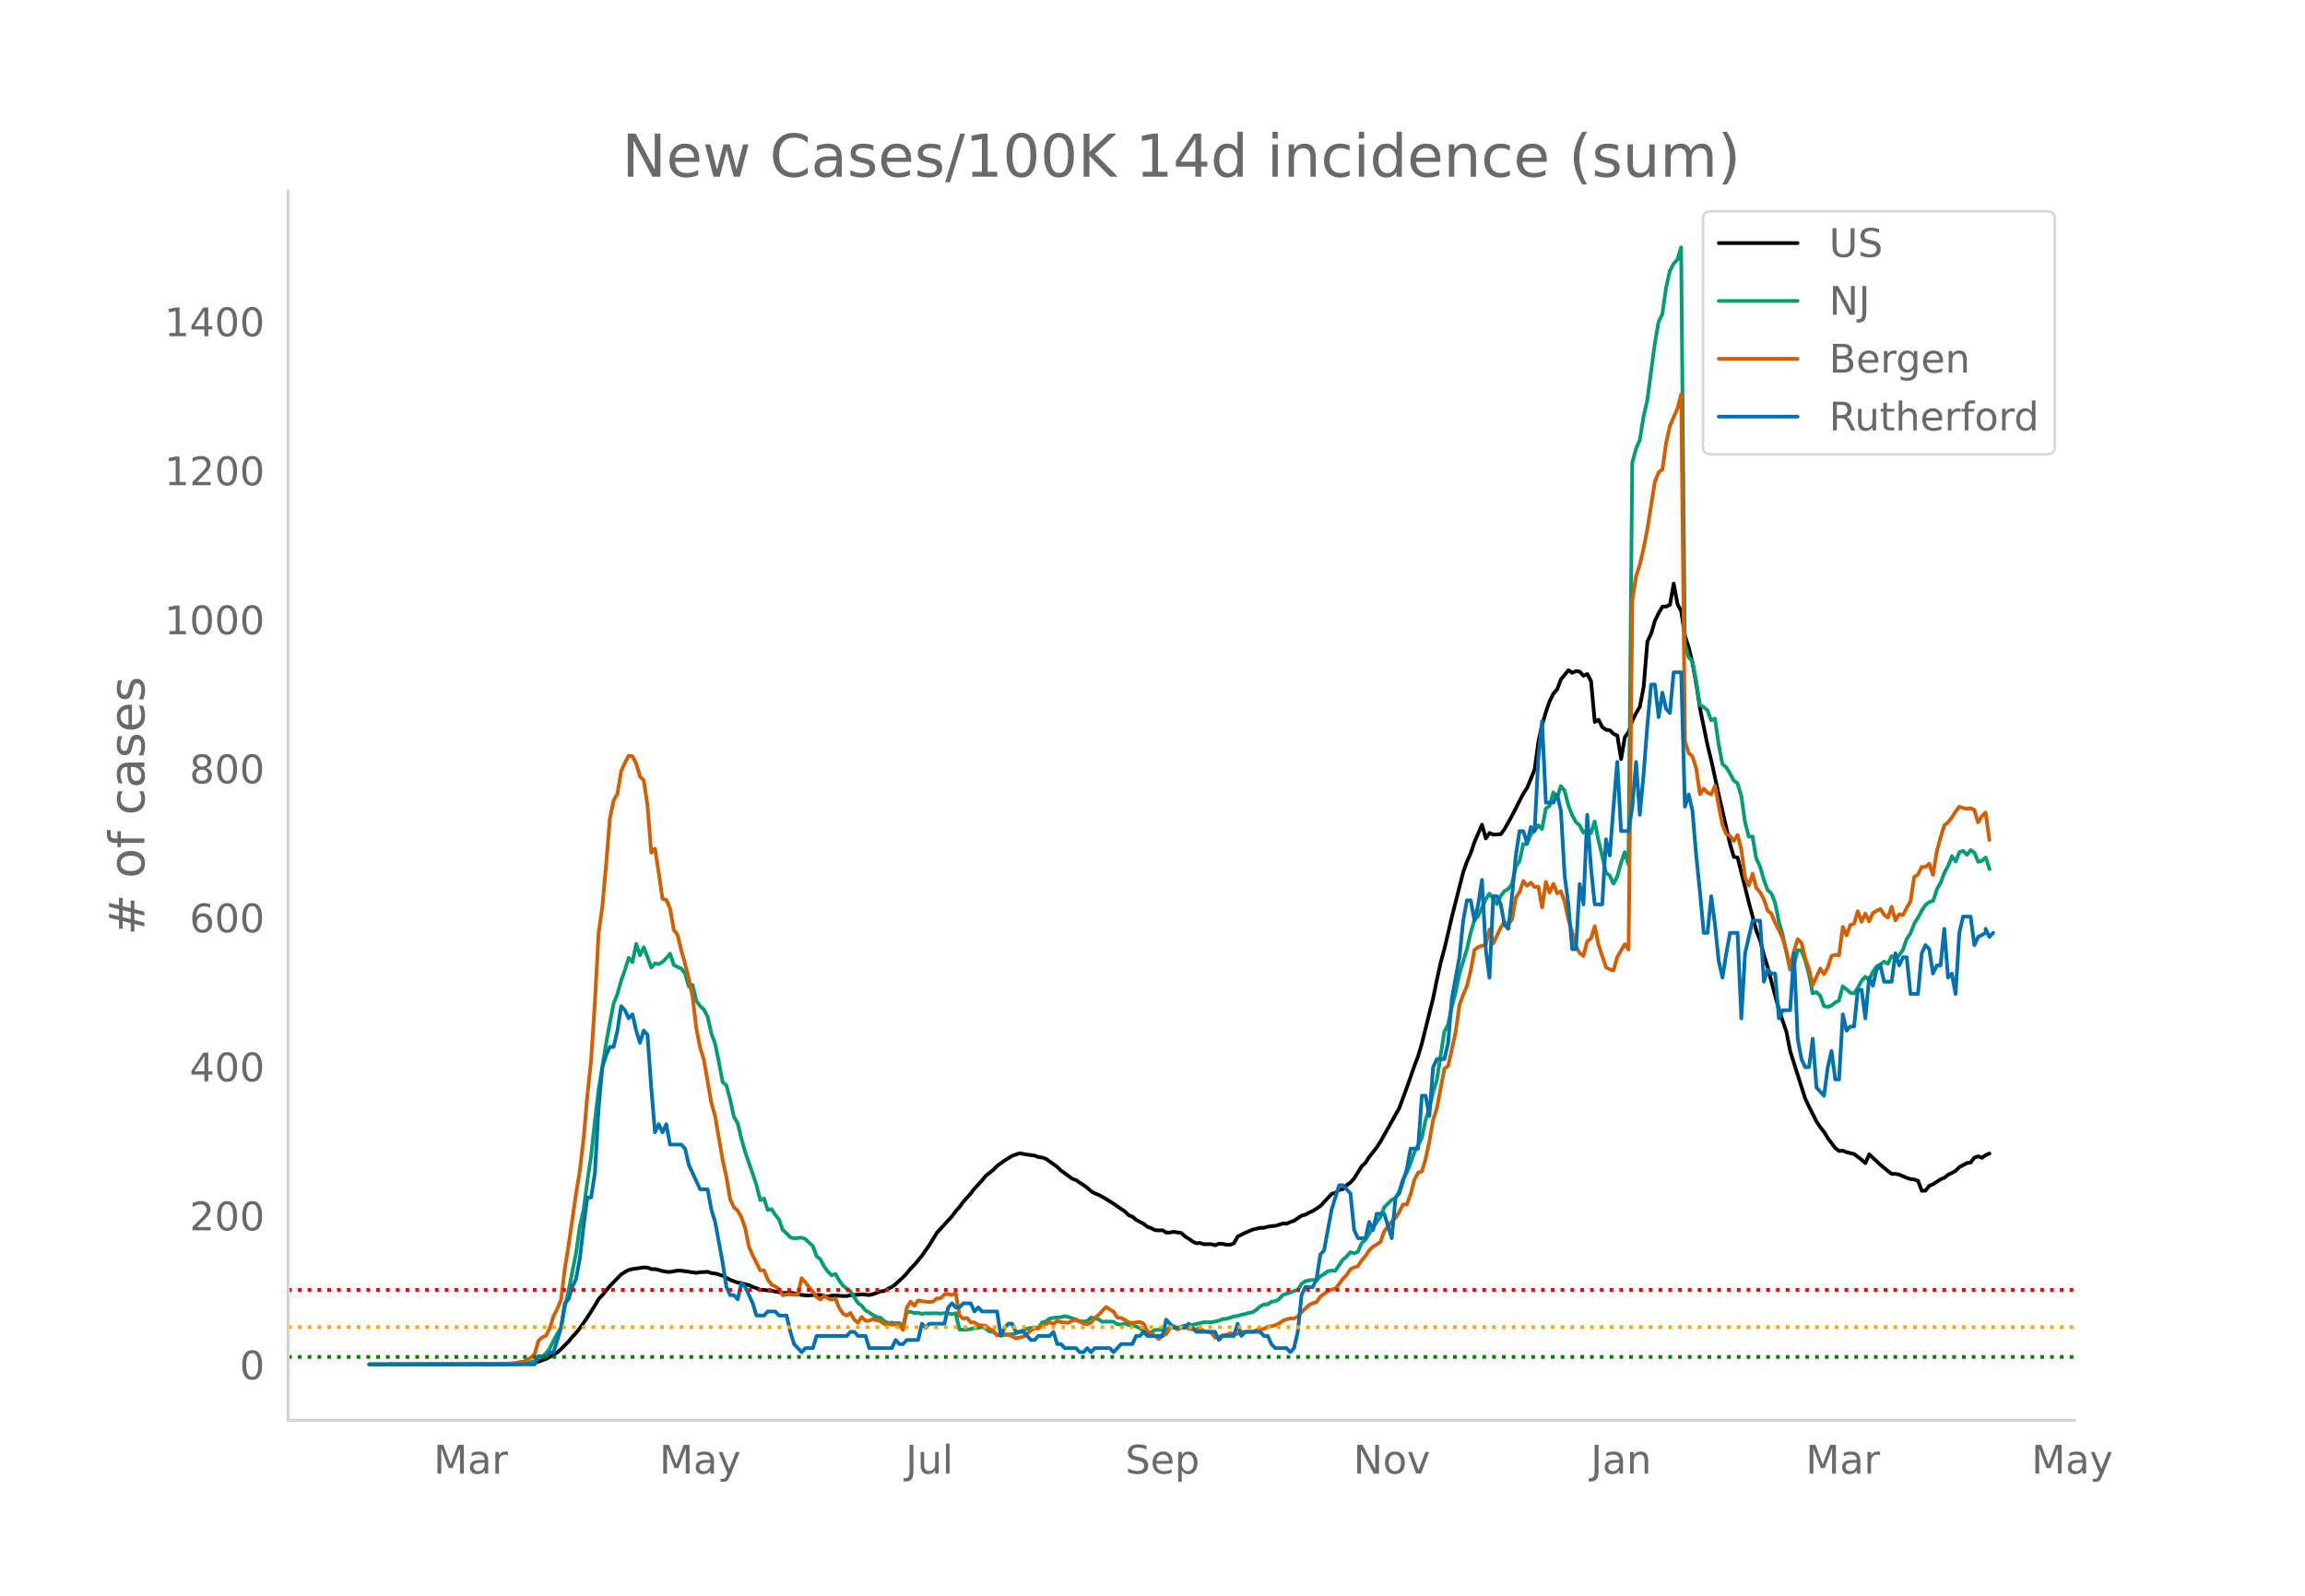 <svg height="864" viewBox="0 0 936 648" width="1248" xmlns="http://www.w3.org/2000/svg" xmlns:xlink="http://www.w3.org/1999/xlink"><defs><style>*{stroke-linecap:butt;stroke-linejoin:round}</style></defs><g id="figure_1"><path d="M0 648h936V0H0z" style="fill:#fff" id="patch_1"/><g id="axes_1"><path d="M117 576.72h725.4V77.76H117z" style="fill:none" id="patch_2"/><path clip-path="url(#p3ec1035cde)" d="m149.973 554.039 54.954-.089 6.106-.17 4.58-.273 1.526-.222 1.527-.366 3.053-1.1 1.526-.778 3.053-1.88 1.527-1.326 3.053-3.076 1.527-1.88 1.526-1.643 1.527-1.895 3.053-4.388 3.053-4.828 1.526-2.635 1.527-1.574 3.053-3.723 4.58-4.705 1.526-.982 1.526-.795 1.527-.396 4.58-.662 1.526.074 1.526.618 1.527.026 1.526.325 1.527.444 1.526.276 1.527.085 3.053-.55 1.526.038 6.107.862 1.526-.227 3.053-.173 1.527.5 1.526.167 3.053.887 3.053 1.718 3.053 1.105 1.527.217 1.526.499 1.527.313 1.526.713 1.527.536 1.526.657 1.527.012 1.526.252 1.527.133 4.58.847 1.526.026 1.526-.136 4.58.945 1.526.156 1.527.024 1.527-.149 3.053.01 3.053.664 1.526-.452 1.527-.023 3.053.213 1.526.008 1.527-.379 3.053-.15 1.526-.179 3.053.303 1.527-.378 3.053-1.116 1.526-.196 1.527-.877 1.526-.715 1.527-1.13 1.526-1.5 1.527-1.302 1.526-1.657 1.527-1.847 1.526-1.564 3.053-3.665 3.053-4.41 3.054-4.96 6.106-6.66 1.526-2.072 1.527-1.725 1.526-2.093 3.053-3.385 1.527-2.034 3.053-3.28 1.526-1.856 3.053-2.417 1.527-1.614 3.053-2.19 3.053-1.881 3.053-1.047 3.053.55 3.053.374 1.526.621 1.527.17 1.526.518 4.58 3.283 1.527 1.476 4.58 3.356 1.526.528 1.526 1.107 1.527.9 1.526 1.153 1.527 1.372 1.526.886 1.527.561 3.053 1.717 3.053 1.938 4.58 3.118 1.526 1.489 1.526.624 1.527 1.307 3.053 1.605 1.526 1.19 1.527.566 1.526.802 1.527.096 1.526-.075 1.527.974 1.526-.034 1.527-.283 3.053.47 1.527 1.405 1.526.945 1.527 1.105 1.526.696 1.527-.093 1.526.508 3.053-.03 1.527.446 1.526-.629 1.527.1 1.526.297 1.527.04 1.526-.586 1.527-2.745 3.053-1.537 3.053-1.305 3.053-.696 1.526-.043 1.527-.413 1.526-.258 1.527-.102 1.526-.432 1.527-.55 1.526.119 1.527-.688 1.526-.505 3.053-2.088 1.527-.403 1.527-.826 1.526-.69 3.053-1.968 4.58-4.943 1.526-.459 1.527-1.182 1.526-.279 1.527-1.635 1.526-1.034 1.527-1.728 3.053-4.91 1.526-1.377 1.527-2.454 1.526-1.843 1.527-2.031 1.526-2.333 7.633-13.603 3.053-8.302 3.053-8.746 1.526-4.03 1.527-5.144 4.58-18.378 1.526-7.525 1.527-6.898 1.526-5.623 3.053-13.07 4.58-18.109 1.526-4.242 1.527-3.45 1.526-4.544 3.053-7 1.527 5.6 1.526-2.249 1.527.727 3.053-.227 1.526-2.085 3.053-5.456 4.58-8.989 1.526-2.264 3.053-7.47 1.527-11.278 1.526-6.885 1.527-5.188 1.526-4.412 1.527-3.068 1.527-1.725 1.526-4.041 3.053-3.734 1.527 1.084 1.526-.723 1.527.247 1.526 1.68 1.527-.742 1.526 2.92 1.527 16.556 1.526-.869 1.527 2.962 1.526 1.112 1.527.173 1.526 1.477 1.527.681 1.526 9.585 1.527-8.985 1.526-2.03 1.527-4.642 1.526-3.076 1.527-2.6 1.526-7.999 1.527-18.41 1.526-3.248 1.527-5.182 1.526-3.131 1.527-2.638 1.526-.03 1.527-.698 1.526-8.636 1.527 8.274 1.527 2.989 1.526 10.08 1.527 4.606 1.526 6.36 1.527 8.311 1.526 10.04 3.053 15.026 1.527 6.204 3.053 13.99 4.58 19.948 1.526 5.167 1.526.254 4.58 18.292 3.053 11.534 1.526 3.888 1.527 5.8 1.526 5.084 4.58 17.188 3.053 9.105 1.526 7.789 4.58 14.506 1.527 4.752 1.526 3.251 3.053 6.036 1.527 2.276 1.526 1.916 1.527 2.568 3.053 3.998 1.526 1.191 1.527-.12 1.526.61 3.053.734 3.053 2.344 1.527 1.37 1.526-3.6 4.58 4.303 3.053 2.494 1.526 1.189 1.527-.043 1.526.309 3.053 1.316 1.527.474 1.526.181 1.527.562 1.526 4.044 1.527-.086 1.527-1.967 1.526-.627 3.053-1.98 1.527-.633 1.526-1.259 1.527-.702 1.526-.86 1.527-1.522 3.053-1.636 1.526-.226 1.527-2.025 1.526-.482 1.527.611 1.526-1.09 1.527-.646h0" style="fill:none;stroke:#000;stroke-linecap:round;stroke-width:1.5" id="line2d_1"/><path clip-path="url(#p3ec1035cde)" d="m149.973 554.04 58.007-.099 4.58-.235 3.053-.579 1.526-.538 1.527-1.046 1.526-.542 1.527-1.498 1.526-1.963 1.527-3.15 1.526-2.818 1.527-2.449 1.527-8.407 1.526-6.568 3.053-15.373 1.527-10.806 1.526-6.704 1.527-11.582 1.526-10.311 1.527-14.117 1.526-12.907 3.053-18.592 1.527-8.5 1.526-7.814 1.527-3.801 1.526-5.492 1.527-4.306 1.526-4.895 1.527 1.758 1.526-7.426 1.527 4.609 1.526-3.243 1.527 3.934 1.526 4.347 1.527-1.703 1.526.272 1.527-.868 1.526-1.557 1.527-1.82 1.526 4.613 1.527.804 1.526.627 1.527 1.99 1.527 5.354 1.526-.688 1.527 6.47 1.526 2.084 1.527 1.451 1.526 2.91 1.527 6.744 1.526 4.282 1.527 7.43 1.526 8.104 1.527 1.321 1.526 5.778 1.527 7.044 1.526 2.51 1.527 6.371 1.526 5.42 3.053 8.792 1.527 4.575 1.526 6.07 1.527-.613 1.526 4.599 1.527-.304 1.526 2.29 1.527 1.948 1.526 4.245 1.527 1.352 1.526 1.618 1.527.43 3.053-.307 1.526.586 3.054 2.82 1.526 4.197 1.527 1.182 1.526 2.94 1.527 2.081 1.526 1.502 1.527-.586 1.526 2.654 1.527 2.061 1.526 1.27 1.527 1.07 3.053 4.763 1.526 1.1 1.527 1.91 1.526.856 1.527 1.035 1.526.838 1.527.198 1.526 1.42 1.527.747 1.526-.126 1.527.204 1.526-.068 1.527 1.335 1.526-5.75 1.527-.136 1.526.518 1.527-.113 1.526.45 1.527-.245 1.526.054 3.054-.078 1.526.16 1.527-.208 3.053.395 1.526-.32 1.527 6.564 1.526.102 3.053-.245 1.527-.456 1.526.006 1.527-.439 1.526.705 1.527 1.145 1.526.095 1.527 1.363 1.526.099 1.527-.09 1.526-.282 1.527-.037 1.526-.34 4.58-1.953 1.526-.306 1.527-.123 1.526.065 1.527-2.18 1.526-.362 1.527-1.199 3.053-.5h1.527l1.526-.45 1.527.334 3.053 1.042 1.526.65 1.527.134 1.526-.079 1.527-1.54 3.053.72 1.526 1.049 1.527-.164 3.053.14 1.526.933 1.527.239 1.526-.549 1.527.668 1.526.112 1.527.484 1.526.725 1.527 1.19 1.526.722 1.527-.242 1.526-.947 1.527-.126 3.053.04 1.526-.947 1.527-.541 1.526.695 1.527-.555 1.527-.365 1.526.085 3.053-.715 3.053-.736 3.053.03 3.053-.64 1.527-.65 1.526-.13 3.053-.947 1.527-.204 1.526-.508 1.527-.269 1.526-.477 1.527-.252 1.526-1.025 1.527-1.366 1.526-.767 1.527-.068 1.526-1.083 1.527-.153 1.526-.862 1.527-1.656 1.526-.59 1.527-.404 1.526-.692 1.527-.344 1.526-2.5 1.527-1.08 1.527-.389 1.526-.18 1.527.306 1.526-1.812 1.527-.787 1.526-1.216 1.527-.238 1.526.044 3.053-4.53 1.527-1.223 1.526-1.775 1.527.463 1.526-.613 1.527-3.56 1.526-1.288 1.527-2.544 1.526-2.245 1.527-2.49 1.526-1.973 1.527-3.972 3.053-3.055 1.526-.6 1.527-2.847 1.526-4.814 1.527-2.725 1.526-3.802 1.527-4.404 3.053-5.88 1.526-7.256 1.527-4.752 1.527-6.615 1.526-4.84 3.053-19.707 1.527-2.899 1.526-7.501 1.527-5.488 1.526-7.562 3.053-9.988 1.527-6.66 1.526-5.188 1.527-1.696 3.053-6.728 1.526-2.378 1.527 1.877 1.526 2.381 1.527-3.307 1.526-1.976 1.527-.848 1.526-2.082 1.527-6.939 1.526-2.231 1.527-7.024 1.526.061 1.527-4.091 1.526-1.376 1.527-2.204 1.526 1.516 1.527-8.305 1.526-1.073 1.527-5.478 1.527 2.18 1.526-4.762 1.527 1.833 1.526 6.019 1.527 3.86 1.526 2.912 1.527 1.335 1.526 2.974 1.527-1.179 1.526 1.418 1.527-4.804 1.526 7.634 1.527 6.248 1.526 6.997 1.527 1.052 1.526 3.349 1.527-2.865 1.526-5.467 1.527-4.497 1.526 5.127 1.527-163.242 1.526-5.658 1.527-3.553 1.526-9.453 1.527-6.68 3.053-22.953 1.526-8.833 1.527-3.165 1.526-10.764 1.527-6.8 1.526-2.943 1.527-1.662 1.527-4.994 1.526 160.919 1.527 5.576 1.526 1.407 1.527 8.281 1.526 9.61 1.527.896 1.526 1.274 1.527 4.067 1.526-.647 1.527 10.45 1.526 7.993 1.527 1.29 1.526 2.47 1.527 2.889 1.526 1.151 1.527 5.032 1.526 10.655 1.527 5.992 1.526-.095 1.527 8.986 1.526 3.202 1.527 5.39 1.526 4.084 1.527 1.498 1.526 3.714 1.527 7.678 1.526 5.167 3.053 14.274 1.527-1.646 1.526-6.125 1.527.045 1.527 4.026 1.526 5.56 1.527 7.838 1.526-.487 1.527 1.427 1.526 4.265 1.527.276 1.526-.467 1.527-1.288 1.526-.756 1.527-5.78 1.526 1.171 1.527 1.424 1.526.283 1.527-2.221 1.526-2.875 1.527-1.666 1.526 1.352 1.527-3.297 1.526-2.238 1.527-.814 1.526-1.182 1.527.913 1.526-3.134 1.527 1.09 1.526-1.458 1.527-2.116 1.526-4.357 1.527-2.364L777.37 375l1.527-2.446 1.526-2.875 1.527-2.306 1.527-1.094 1.526-.443 1.527-4.71 1.526-2.723 1.527-4.07 1.526-2.722 1.527-3.938 1.526 2.194 1.527-3.87 1.526-.467 1.527 1.581 1.526-1.918 1.527 1.09L803.32 350l1.527-.494 1.526-1.322 1.527 4.79h0" style="fill:none;stroke:#009e73;stroke-linecap:round;stroke-width:1.5" id="line2d_2"/><path clip-path="url(#p3ec1035cde)" d="m149.973 554.04 50.375-.097 4.58-.13 4.579-.325 1.526-.454 1.527-.033 1.526-.94 1.527-.747 1.526-1.558 1.527-5.29 1.526-1.429 1.527-.649 1.526-3.051 1.527-4.9 1.526-2.922 1.527-3.7 1.527-12.496 1.526-9.575 3.053-21.064 1.527-9.218 1.526-13.113 1.527-17.397 1.526-14.313 1.527-23.434 1.526-28.367 1.527-10.776 1.526-16.975 1.527-18.792 1.526-7.238 1.527-2.662 1.526-9.282 1.527-3.278 1.526-2.954 1.527.162 1.526 3.019 1.527 5.29 1.526 1.428 1.527 10.16 1.526 19.279 1.527-1.59 1.526 9.834 1.527 10.58 1.526.358 1.527 3.44 1.526 8.796 1.527 1.915 1.526 6.329 1.527 5.485 1.527 6.07 1.526 7.367 1.527 12.886 1.526 7.595 1.527 5.063 3.053 17.527 1.526 5.42 3.053 17.656 1.527 6.946 1.526 9.088 1.527 3.31 1.526 1.299 1.527 2.726 1.526 4.415 1.527 7.594 1.526 3.408 3.053 6.135 1.527-.033 1.526 3.733 1.527 2.077 1.526.779 1.527.974 1.526 2.596 1.527-.357 3.053.098 1.526-.033 1.527-6.653 1.526 1.622 1.527 2.045 1.527 1.753 1.526 2.207 1.527 1.038 1.526-1.525 1.527 1.071 1.526.487 1.527-.454 1.526 3.765 1.527 2.304 1.526.876 1.527-1.103 1.526 2.694 1.527 1.33 1.526-2.401 1.527 1.558h1.526l1.527-.714 1.526.519 1.527.357 1.526 1.2h1.527l1.526.195 1.527-.032 1.526.097 1.527 2.143 1.526-9.12 1.527-2.37 1.526 1.655 1.527-2.142 1.526.292 3.053.325 1.527-.195 1.527-1.298 1.526-.033 1.527-1.59 1.526-.098 1.527.357 1.526-.908 1.527 9.185 1.526 1.33 1.527-.291 1.526 1.785 1.527.032 1.526 1.039 3.053.324 1.527 1.364 1.526.551 1.527 2.013 1.526-.78 1.527.098 3.053.974 1.526.876 3.053-.65 1.527-1.103 1.526-1.46 1.527-.844 1.526.065 1.527-1.428 1.526-.292 1.527-.844 1.526.746 1.527-1.266 1.527.52 3.053.26 1.526-.877 1.527-.292 3.053 1.46 1.526.325 1.527-.649 1.526-1.883 1.527-1.298 3.053-3.213 1.526 1.006 1.527.844 1.526 2.467 1.527.13 1.526.746L458.33 537l1.526.162 3.053-.357 1.527.747 1.526 3.18 1.527.52 3.053 2.5 1.526-1.267 1.527-.844 1.526-2.564 1.527-.227 1.526 1.006 1.527-.746 1.527-.065 1.526.487 1.527.324 1.526-.13 1.527-.357 1.526 1.169 1.527.195 1.526.454 1.527 1.98 1.526-.162 1.527-.78 1.526-.13 1.527-.746 1.526.325 1.527-.033 1.526-.843 1.527.13 1.526-.195 1.527.13 1.526-.715 1.527-.389 1.526-.13 1.527-.974 1.526-.13 1.527-.389 1.526-.714 1.527-1.071 1.526-.617 1.527-.357 1.526.033 1.527-.812 1.526-1.785 3.054-2.888 1.526-.747 1.527-.487 1.526-2.207 3.053-2.207 1.527-.65 1.526-.356 1.527-1.85 1.526-2.175 1.527-1.525 1.526-2.337 1.527-.747 1.526-.486 1.527-2.37 1.526-1.72 1.527-2.37 1.526-1.46 1.527-.876 1.526-1.071 1.527-4.35 3.053-3.96 1.526-1.427 1.527-2.435 1.526-3.018 1.527.032 1.526-4.057 1.527-5.94 1.526-2.953 1.527-.487 1.526-4.998 1.527-7.206 1.527-8.795 1.526-4.642 3.053-16.098 1.527-1.136 3.053-13.795 1.526-10.938 1.527-4.154 1.526-3.538 1.527-6.296 1.526-8.374 1.527-1.136 1.526-.584 1.527-.26 1.526-6.362 1.527 5.745 3.053-6.491 1.526-2.11 1.527.747 1.526-1.883 1.527-8.893 1.526-2.24 1.527-4.511 1.526 1.947 1.527-1.266 1.526 1.818 1.527-.26 1.526 8.504 1.527-10.354 1.526 4.285 1.527-3.506 1.527 3.863 1.526-.844 1.527 4.317 1.526 7.173 1.527 5.193 1.526 5.68 1.527 2.694 1.526 1.233 1.527-5.972 1.526-1.169 1.527-4.966 1.526 7.498 3.053 9.218 1.527.811 1.526.422 1.527-5.485 3.053-5.193 1.526 2.207 1.527-141.902 1.526-9.607 1.527-4.9 1.526-6.525 1.527-7.79 3.053-19.311 1.526-3.7 1.527-1.233 1.526-10.744 1.527-6.88 3.053-7.109 1.527-5.842 1.526 140.928 1.527 4.836 1.526 1.33 1.527 4.934 1.526 10.419 1.527-2.24 1.526 1.59 1.527.747 1.526-3.505 1.527 8.276 1.526 7.66 1.527 3.7 1.526.714 1.527 2.045 1.526-2.434 1.527 5.874 1.526 11.393 1.527 3.278 1.526-4.804 1.527 5.81 1.526 1.72 1.527 2.857 1.526 4.576 1.527 1.233 1.526 3.798 1.527 2.888 1.526 3.408 1.527 5.258 1.526 6.784 1.527-6.719 1.526-5.03 1.527 1.395 1.527 6.427 1.526 4.251 1.527 6.524 3.053-6.653 1.526 2.272 1.527-2.727 1.526-4.674 1.527-.486 1.526.26 1.527-11.555 1.526 3.408 1.527-4.187 1.526-.52 1.527-5.095 1.526 4.316 1.527-3.375 1.526 3.18 1.527-3.375 1.526-.909 1.527-.746 1.526 2.337 1.527 1.168 1.526-4.414 1.527 5.583 1.526-2.5 1.527.293 1.526-2.922 1.527-2.531 1.526-9.997 1.527-.974 1.526-3.148 1.527.065 1.527-1.33 1.526 4.51 1.527-9.444 1.526-5.68 1.527-4.934 1.526-1.265 1.527-1.948 1.526-2.37 1.527-2.012 1.526.52 1.527.292 1.526-.227 1.527.714 1.526 5.03 1.527-2.466 1.526-1.526 1.527 11.133h0" style="fill:none;stroke:#d55e00;stroke-linecap:round;stroke-width:1.5" id="line2d_3"/><path clip-path="url(#p3ec1035cde)" d="M149.973 554.04h67.166l1.527-3.306h3.053l1.526-1.653h1.527l3.053-9.919 1.527-9.918 1.526-1.653 1.527-4.96 1.526-3.306 1.527-8.265 1.526-13.225 1.527-11.571h1.526l1.527-9.919 1.526-26.45 1.527-16.53 1.526-4.96 1.527-3.305h1.526l1.527-6.613 1.526-9.918 1.527 1.653 1.526 3.306 1.527-1.653 1.526 6.612 1.527 4.96 1.526-4.96 1.527 1.653 1.526 21.49 1.527 18.184 1.526-3.306 1.527 3.306 1.526-3.306 1.527 8.266h4.58l1.526 1.653 1.527 6.612 4.58 9.918h3.052l1.527 8.266 1.526 4.96 3.053 16.53 1.527 9.918 1.526 3.307h1.527l1.526 1.653 1.527-6.613 1.526 1.653 3.053 6.613 1.527 4.959h3.053l1.526-1.653h3.053l1.527 1.653h3.053l1.526 6.612 1.527 4.96 3.053 3.306 1.526-1.653h3.054l1.526-4.96h12.212l1.527-1.653h1.526l1.527 1.653h3.053l1.526 4.96h9.16l1.526-3.306 1.526 1.653h1.527l1.526-1.653h4.58l1.526-6.613 1.527 1.653 1.526-1.653h6.107l1.526-6.612 1.527-1.653 1.526 1.653h1.527l1.526-1.653h3.053l1.527 3.306 1.526-1.653 1.527 1.653h6.106l1.526 9.918 1.527-3.306 1.526-1.653h1.527l1.526 3.306h3.053l3.053 3.307h1.527l1.526-1.654h4.58l1.526-1.653 1.527 4.96h1.527l1.526 1.653h4.58l1.526 1.653h1.527l1.526-1.653 1.527 1.653 1.526-1.653h6.106l1.527 1.653 3.053-3.306h4.58l1.526-3.307h1.526l1.527-1.653 1.526 1.653h6.106l1.527-6.612 3.053 3.306h4.58l1.526-1.653 3.053 3.306h7.633l1.526 3.307 1.527-1.654h4.58l1.526-4.959 1.526 4.96 1.527-1.654h6.106l1.526 1.653h1.527l1.526 3.307 1.527 1.653h4.58l1.526 1.653 1.526-1.653 1.527-6.613 1.526-14.877 1.527-3.307h3.053l1.527-3.306 1.526-9.918 1.527-1.653 3.053-16.531 3.053-9.919h1.526l3.053 3.307 1.527 14.877 1.526 3.306h3.053l1.527-6.612 1.526 3.306 1.527-6.612h3.053l3.053 9.918 1.526-16.53 1.527-1.653 3.053-9.919 1.526-8.265h3.053l1.527-21.49h1.526l1.527 8.265 1.527-19.837 1.526-3.306h3.053l1.527-6.612 1.526-18.184 3.053-16.531 1.527-14.878 1.526-8.265h1.527l1.526 8.265 1.527-6.612 1.526-9.919 1.527 28.103 1.526 11.571 1.527-33.061h1.526l1.527 3.306 1.526 8.265 1.527 1.653 1.526-13.224 1.527-16.531 1.526-9.919h1.527l1.526 4.96 1.527-6.613 1.526 1.653 1.527-29.755 1.526-14.878 1.527 33.062h3.053l1.527-3.306 1.526 6.612 1.527 26.45 1.526 11.57 1.527 18.185h1.526l1.527-26.45 1.526 8.266 1.527-36.368 1.526 21.49 1.527 14.878h3.053l1.526-26.45 1.527 6.613 1.526-19.837 1.527-18.184 1.526 28.102h3.053l1.527-9.918 1.526-18.184 1.527 21.49 1.526-16.53 1.527-19.838 1.526-16.53h1.527l1.526 13.224 1.527-9.918 1.526 6.612 1.527 1.653 1.526-16.53h3.054l1.526 54.55 1.527-4.958 1.526 6.612 1.527 18.184 1.526 14.878 1.527 16.53h1.526l1.527-14.877 1.526 11.571 1.527 14.878 1.526 6.612 1.527-9.918 1.526-8.266h3.053l1.527 34.715 1.526-26.45 3.053-13.224h3.053l1.527 24.796 1.526-4.959 1.527 1.653h1.526l1.527 18.184 1.526-3.306h3.053l1.527-23.143 1.526 34.714 1.527 8.266 1.527 3.306h1.526l1.527-11.572 1.526 19.837 3.053 3.307 1.527-11.572 1.526-6.612 1.527 11.571h1.526l1.527-26.449 1.526 6.612 1.527-1.653h1.526l1.527-14.877h1.526l1.527 11.571 1.526-16.53 1.527 3.305 1.526-6.612 1.527-1.653 1.526 6.612h3.053l1.527-11.571 1.526 4.959 1.527-3.306h1.526l1.527 14.878h3.053l1.526-16.531 1.527-3.306 1.527 1.653 1.526 9.918 1.527-3.306h1.526l1.527-14.878 1.526 19.837 1.527-1.653 1.526 8.266 1.527-24.797 1.526-6.612h3.053l1.527 11.572 1.526-3.307 3.053-1.653v-1.653l1.527 3.306 1.526-1.653h0" style="fill:none;stroke:#0072b2;stroke-linecap:round;stroke-width:1.5" id="line2d_4"/><path clip-path="url(#p3ec1035cde)" d="M117 551.014h725.4" style="fill:none;stroke:green;stroke-dasharray:1.5,2.475;stroke-dashoffset:0;stroke-width:1.5" id="line2d_5"/><path clip-path="url(#p3ec1035cde)" d="M117 538.912h725.4" style="fill:none;stroke:orange;stroke-dasharray:1.5,2.475;stroke-dashoffset:0;stroke-width:1.5" id="line2d_6"/><path clip-path="url(#p3ec1035cde)" d="M117 523.784h725.4" style="fill:none;stroke:red;stroke-dasharray:1.5,2.475;stroke-dashoffset:0;stroke-width:1.5" id="line2d_7"/><path d="M117 576.72V77.76" style="fill:none;stroke:#d3d3d3;stroke-linecap:square;stroke-linejoin:miter;stroke-width:1.25" id="patch_3"/><path d="M117 576.72h725.4" style="fill:none;stroke:#d3d3d3;stroke-linecap:square;stroke-linejoin:miter;stroke-width:1.25" id="patch_4"/><g id="matplotlib.axis_1"><g id="xtick_1"><g style="fill:#696969" transform="matrix(.16 0 0 -.16 176.095 598.378)" id="text_1"><defs><path d="M9.813 72.906h14.703l18.593-49.61 18.703 49.61h14.704V0H66.89v64.016l-18.797-50h-9.907l-18.796 50V0H9.813z" id="DejaVuSans-77"/><path d="M34.281 27.484q-10.89 0-15.093-2.484-4.204-2.484-4.204-8.5 0-4.781 3.157-7.594 3.156-2.797 8.562-2.797 7.485 0 12 5.297 4.516 5.297 4.516 14.078v2zm17.922 3.72V0H43.22v8.297Q40.14 3.328 35.547.953q-4.594-2.375-11.234-2.375-8.391 0-13.36 4.719Q6 8.016 6 15.922q0 9.219 6.172 13.906 6.187 4.688 18.437 4.688h12.61v.89q0 6.203-4.078 9.594-4.078 3.39-11.453 3.39-4.688 0-9.141-1.124-4.438-1.125-8.531-3.375v8.312q4.921 1.906 9.562 2.844 4.64.953 9.031.953 11.875 0 17.735-6.156 5.86-6.14 5.86-18.64z" id="DejaVuSans-97"/><path d="M41.11 46.297q-1.516.875-3.297 1.281Q36.03 48 33.89 48q-7.625 0-11.703-4.953-4.079-4.953-4.079-14.234V0H9.08v54.688h9.03v-8.5q2.844 4.984 7.375 7.39Q30.031 56 36.531 56q.922 0 2.047-.125 1.125-.11 2.484-.36z" id="DejaVuSans-114"/></defs><use xlink:href="#DejaVuSans-77"/><use x="86.279" xlink:href="#DejaVuSans-97"/><use x="147.559" xlink:href="#DejaVuSans-114"/></g></g><g id="xtick_2"><g style="fill:#696969" transform="matrix(.16 0 0 -.16 267.766 598.378)" id="text_2"><defs><path d="M32.172-5.078q-3.797-9.766-7.422-12.735-3.61-2.984-9.656-2.984H7.906v7.516h5.282q3.703 0 5.75 1.765Q21-9.766 23.483-3.219l1.61 4.094-22.11 53.813H12.5l17.094-42.766 17.093 42.766h9.516z" id="DejaVuSans-121"/></defs><use xlink:href="#DejaVuSans-77"/><use x="86.279" xlink:href="#DejaVuSans-97"/><use x="147.559" xlink:href="#DejaVuSans-121"/></g></g><g id="xtick_3"><g style="fill:#696969" transform="matrix(.16 0 0 -.16 367.771 598.378)" id="text_3"><defs><path d="M9.813 72.906h9.859V5.078q0-13.187-5-19.14-5-5.954-16.094-5.954h-3.75v8.297h3.078q6.531 0 9.219 3.672Q9.813-4.39 9.813 5.078z" id="DejaVuSans-74"/><path d="M8.5 21.578v33.11h8.984V21.922q0-7.766 3.016-11.656 3.031-3.875 9.094-3.875 7.265 0 11.484 4.64 4.234 4.64 4.234 12.656v31h8.985V0h-8.984v8.406Q42.047 3.422 37.718 1q-4.313-2.422-10.032-2.422-9.421 0-14.312 5.86Q8.5 10.296 8.5 21.578zM31.11 56z" id="DejaVuSans-117"/><path d="M9.422 75.984h8.984V0H9.422z" id="DejaVuSans-108"/></defs><use xlink:href="#DejaVuSans-74"/><use x="29.492" xlink:href="#DejaVuSans-117"/><use x="92.871" xlink:href="#DejaVuSans-108"/></g></g><g id="xtick_4"><g style="fill:#696969" transform="matrix(.16 0 0 -.16 456.987 598.378)" id="text_4"><defs><path d="M53.516 70.516V60.89q-5.61 2.687-10.594 4-4.984 1.328-9.625 1.328-8.047 0-12.422-3.125t-4.375-8.89q0-4.845 2.906-7.313 2.907-2.453 11.016-3.97l5.953-1.218q11.031-2.11 16.281-7.406 5.25-5.297 5.25-14.172 0-10.61-7.11-16.078-7.093-5.469-20.812-5.469-5.172 0-11.015 1.172Q13.14.922 6.89 3.219v10.156q6-3.36 11.765-5.078 5.766-1.703 11.328-1.703 8.438 0 13.032 3.312 4.593 3.328 4.593 9.485 0 5.359-3.297 8.39-3.296 3.032-10.812 4.547L27.484 33.5q-11.03 2.188-15.968 6.875-4.922 4.688-4.922 13.047 0 9.672 6.812 15.234 6.813 5.563 18.766 5.563 5.14 0 10.453-.938 5.328-.922 10.89-2.765z" id="DejaVuSans-83"/><path d="M56.203 29.594v-4.39H14.891q.593-9.282 5.593-14.142 5-4.859 13.938-4.859 5.172 0 10.031 1.266 4.86 1.265 9.656 3.812v-8.5Q49.266.734 44.187-.344 39.11-1.422 33.892-1.422q-13.094 0-20.735 7.61-7.64 7.625-7.64 20.625 0 13.421 7.25 21.296Q20.016 56 32.328 56q11.031 0 17.453-7.11 6.422-7.093 6.422-19.296zm-8.984 2.64q-.094 7.36-4.125 11.75-4.032 4.407-10.672 4.407-7.516 0-12.031-4.25-4.516-4.25-5.203-11.97z" id="DejaVuSans-101"/><path d="M18.11 8.203v-29H9.077v75.484h9.031v-8.296q2.844 4.875 7.157 7.234Q29.594 56 35.594 56q9.968 0 16.187-7.906 6.235-7.907 6.235-20.797T51.78 6.484q-6.218-7.906-16.187-7.906-6 0-10.328 2.375-4.313 2.375-7.157 7.25zm30.578 19.094q0 9.906-4.079 15.547-4.078 5.64-11.203 5.64-7.14 0-11.218-5.64-4.079-5.64-4.079-15.547 0-9.906 4.078-15.547 4.079-5.64 11.22-5.64 7.124 0 11.202 5.64t4.078 15.547z" id="DejaVuSans-112"/></defs><use xlink:href="#DejaVuSans-83"/><use x="63.477" xlink:href="#DejaVuSans-101"/><use x="125" xlink:href="#DejaVuSans-112"/></g></g><g id="xtick_5"><g style="fill:#696969" transform="matrix(.16 0 0 -.16 549.57 598.378)" id="text_5"><defs><path d="M9.813 72.906h13.28l32.329-60.984v60.984h9.562V0h-13.28L19.39 60.984V0H9.813z" id="DejaVuSans-78"/><path d="M30.61 48.39q-7.22 0-11.422-5.64-4.204-5.64-4.204-15.453 0-9.813 4.172-15.453 4.188-5.64 11.453-5.64 7.188 0 11.375 5.655 4.203 5.672 4.203 15.438 0 9.719-4.203 15.406-4.187 5.688-11.375 5.688zm0 7.61q11.718 0 18.406-7.625 6.703-7.61 6.703-21.078 0-13.422-6.703-21.078-6.688-7.64-18.407-7.64-11.765 0-18.437 7.64-6.656 7.656-6.656 21.078 0 13.469 6.656 21.078Q18.844 56 30.609 56z" id="DejaVuSans-111"/><path d="M2.984 54.688H12.5L29.594 8.797l17.093 45.89h9.516L35.687 0H23.485z" id="DejaVuSans-118"/></defs><use xlink:href="#DejaVuSans-78"/><use x="74.805" xlink:href="#DejaVuSans-111"/><use x="135.986" xlink:href="#DejaVuSans-118"/></g></g><g id="xtick_6"><g style="fill:#696969" transform="matrix(.16 0 0 -.16 645.97 598.378)" id="text_6"><defs><path d="M54.89 33.016V0h-8.984v32.719q0 7.765-3.031 11.61-3.031 3.858-9.078 3.858-7.281 0-11.484-4.64-4.204-4.625-4.204-12.64V0H9.08v54.688h9.03v-8.5q3.235 4.937 7.594 7.374Q30.078 56 35.797 56q9.422 0 14.25-5.828 4.844-5.828 4.844-17.156z" id="DejaVuSans-110"/></defs><use xlink:href="#DejaVuSans-74"/><use x="29.492" xlink:href="#DejaVuSans-97"/><use x="90.771" xlink:href="#DejaVuSans-110"/></g></g><g id="xtick_7"><g style="fill:#696969" transform="matrix(.16 0 0 -.16 733.273 598.378)" id="text_7"><use xlink:href="#DejaVuSans-77"/><use x="86.279" xlink:href="#DejaVuSans-97"/><use x="147.559" xlink:href="#DejaVuSans-114"/></g></g><g id="xtick_8"><g style="fill:#696969" transform="matrix(.16 0 0 -.16 824.944 598.378)" id="text_8"><use xlink:href="#DejaVuSans-77"/><use x="86.279" xlink:href="#DejaVuSans-97"/><use x="147.559" xlink:href="#DejaVuSans-121"/></g></g></g><g id="matplotlib.axis_2"><g id="ytick_1"><g style="fill:#696969" transform="matrix(.16 0 0 -.16 97.32 560.119)" id="text_9"><defs><path d="M31.781 66.406q-7.61 0-11.453-7.5Q16.5 51.422 16.5 36.375q0-14.984 3.828-22.484 3.844-7.5 11.453-7.5 7.672 0 11.5 7.5 3.844 7.5 3.844 22.484 0 15.047-3.844 22.531-3.828 7.5-11.5 7.5zm0 7.813q12.266 0 18.735-9.703 6.468-9.688 6.468-28.141 0-18.406-6.468-28.11-6.47-9.687-18.735-9.687-12.25 0-18.718 9.688-6.47 9.703-6.47 28.109 0 18.453 6.47 28.14Q19.53 74.22 31.78 74.22z" id="DejaVuSans-48"/></defs><use xlink:href="#DejaVuSans-48"/></g></g><g id="ytick_2"><g style="fill:#696969" transform="matrix(.16 0 0 -.16 76.96 499.606)" id="text_10"><defs><path d="M19.188 8.297h34.421V0H7.33v8.297q5.609 5.812 15.296 15.594 9.703 9.797 12.188 12.64 4.734 5.313 6.609 9 1.89 3.688 1.89 7.25 0 5.813-4.078 9.469-4.078 3.672-10.625 3.672-4.64 0-9.797-1.61-5.14-1.609-11-4.89v9.969Q13.767 71.78 18.938 73q5.188 1.219 9.485 1.219 11.328 0 18.062-5.672 6.735-5.656 6.735-15.125 0-4.5-1.688-8.531-1.672-4.016-6.125-9.485-1.218-1.422-7.765-8.187-6.532-6.766-18.453-18.922z" id="DejaVuSans-50"/></defs><use xlink:href="#DejaVuSans-50"/><use x="63.623" xlink:href="#DejaVuSans-48"/><use x="127.246" xlink:href="#DejaVuSans-48"/></g></g><g id="ytick_3"><g style="fill:#696969" transform="matrix(.16 0 0 -.16 76.96 439.093)" id="text_11"><defs><path d="M37.797 64.313 12.89 25.39h24.906zm-2.594 8.593H47.61V25.391h10.407v-8.203H47.609V0h-9.812v17.188H4.89v9.515z" id="DejaVuSans-52"/></defs><use xlink:href="#DejaVuSans-52"/><use x="63.623" xlink:href="#DejaVuSans-48"/><use x="127.246" xlink:href="#DejaVuSans-48"/></g></g><g id="ytick_4"><g style="fill:#696969" transform="matrix(.16 0 0 -.16 76.96 378.58)" id="text_12"><defs><path d="M33.016 40.375q-6.641 0-10.532-4.547-3.875-4.531-3.875-12.437 0-7.86 3.875-12.438 3.891-4.562 10.532-4.562 6.64 0 10.515 4.562 3.875 4.578 3.875 12.438 0 7.906-3.875 12.437-3.875 4.547-10.515 4.547zm19.578 30.922v-8.984q-3.719 1.75-7.5 2.671-3.782.938-7.5.938-9.766 0-14.922-6.594-5.14-6.594-5.875-19.922 2.875 4.25 7.219 6.516 4.359 2.266 9.578 2.266 10.984 0 17.36-6.672 6.374-6.657 6.374-18.125 0-11.235-6.64-18.032-6.641-6.78-17.672-6.78-12.657 0-19.344 9.687-6.688 9.703-6.688 28.109 0 17.281 8.204 27.563 8.203 10.28 22.015 10.28 3.719 0 7.5-.734t7.89-2.187z" id="DejaVuSans-54"/></defs><use xlink:href="#DejaVuSans-54"/><use x="63.623" xlink:href="#DejaVuSans-48"/><use x="127.246" xlink:href="#DejaVuSans-48"/></g></g><g id="ytick_5"><g style="fill:#696969" transform="matrix(.16 0 0 -.16 76.96 318.068)" id="text_13"><defs><path d="M31.781 34.625q-7.031 0-11.062-3.766-4.016-3.765-4.016-10.343 0-6.594 4.016-10.36Q24.75 6.391 31.78 6.391q7.032 0 11.078 3.78 4.063 3.798 4.063 10.345 0 6.578-4.031 10.343-4.016 3.766-11.11 3.766zm-9.86 4.188q-6.343 1.562-9.89 5.906Q8.5 49.079 8.5 55.329q0 8.733 6.219 13.812 6.234 5.078 17.062 5.078 10.89 0 17.094-5.078 6.203-5.079 6.203-13.813 0-6.25-3.547-10.61-3.531-4.343-9.828-5.906 7.125-1.656 11.094-6.5 3.984-4.828 3.984-11.796 0-10.61-6.468-16.282-6.47-5.656-18.532-5.656-12.047 0-18.531 5.656-6.469 5.672-6.469 16.282 0 6.968 4 11.797 4.016 4.843 11.14 6.5zM18.314 54.39q0-5.657 3.53-8.828 3.548-3.172 9.938-3.172 6.36 0 9.938 3.172 3.593 3.171 3.593 8.828 0 5.672-3.593 8.843-3.578 3.172-9.938 3.172-6.39 0-9.937-3.172-3.532-3.172-3.532-8.843z" id="DejaVuSans-56"/></defs><use xlink:href="#DejaVuSans-56"/><use x="63.623" xlink:href="#DejaVuSans-48"/><use x="127.246" xlink:href="#DejaVuSans-48"/></g></g><g id="ytick_6"><g style="fill:#696969" transform="matrix(.16 0 0 -.16 66.78 257.555)" id="text_14"><defs><path d="M12.406 8.297h16.11v55.625l-17.532-3.516v8.985l17.438 3.515h9.86V8.296H54.39V0H12.406z" id="DejaVuSans-49"/></defs><use xlink:href="#DejaVuSans-49"/><use x="63.623" xlink:href="#DejaVuSans-48"/><use x="127.246" xlink:href="#DejaVuSans-48"/><use x="190.869" xlink:href="#DejaVuSans-48"/></g></g><g id="ytick_7"><g style="fill:#696969" transform="matrix(.16 0 0 -.16 66.78 197.043)" id="text_15"><use xlink:href="#DejaVuSans-49"/><use x="63.623" xlink:href="#DejaVuSans-50"/><use x="127.246" xlink:href="#DejaVuSans-48"/><use x="190.869" xlink:href="#DejaVuSans-48"/></g></g><g id="ytick_8"><g style="fill:#696969" transform="matrix(.16 0 0 -.16 66.78 136.53)" id="text_16"><use xlink:href="#DejaVuSans-49"/><use x="63.623" xlink:href="#DejaVuSans-52"/><use x="127.246" xlink:href="#DejaVuSans-48"/><use x="190.869" xlink:href="#DejaVuSans-48"/></g></g><g style="fill:#696969" transform="matrix(0 -.2 -.2 0 58.62 379.813)" id="text_17"><defs><path d="M51.125 44H36.922l-4.11-16.313h14.313zm-7.328 27.781-5.078-20.265h14.265L58.11 71.78h7.813L60.89 51.516h15.234V44h-17.14l-4-16.313h15.53V20.22H53.079L48 0h-7.813l5.032 20.219H30.906L25.875 0h-7.86l5.079 20.219H7.719v7.468h17.187L29 44H13.281v7.516h17.625l4.985 20.265z" id="DejaVuSans-35"/><path d="M37.11 75.984V68.5h-8.594q-4.828 0-6.72-1.953-1.874-1.953-1.874-7.031v-4.828h14.797v-6.985H19.922V0H10.89v47.703H2.297v6.984h8.594V58.5q0 9.125 4.25 13.297 4.25 4.187 13.468 4.187z" id="DejaVuSans-102"/><path d="M48.781 52.594v-8.407q-3.812 2.11-7.64 3.157-3.828 1.047-7.735 1.047-8.75 0-13.593-5.547-4.829-5.532-4.829-15.547 0-10.016 4.829-15.563 4.843-5.53 13.593-5.53 3.907 0 7.735 1.046 3.828 1.047 7.64 3.156V2.094Q45.016.344 40.984-.531q-4.015-.89-8.562-.89-12.36 0-19.64 7.765-7.266 7.765-7.266 20.953 0 13.375 7.343 21.031Q20.22 56 33.016 56q4.14 0 8.093-.86 3.953-.843 7.672-2.546z" id="DejaVuSans-99"/><path d="M44.281 53.078v-8.5q-3.797 1.953-7.906 2.922-4.094.984-8.5.984-6.688 0-10.031-2.047-3.344-2.046-3.344-6.156 0-3.125 2.39-4.906 2.391-1.781 9.626-3.39l3.078-.688q9.562-2.047 13.593-5.781 4.032-3.735 4.032-10.422 0-7.625-6.032-12.078-6.03-4.438-16.578-4.438-4.39 0-9.156.86Q10.688.296 5.422 2v9.281q4.984-2.594 9.812-3.89 4.829-1.282 9.579-1.282 6.343 0 9.75 2.172 3.421 2.172 3.421 6.125 0 3.656-2.468 5.61-2.453 1.953-10.813 3.765l-3.125.735q-8.344 1.75-12.062 5.39-3.704 3.64-3.704 9.985 0 7.718 5.47 11.906Q16.75 56 26.811 56q4.97 0 9.36-.734 4.406-.72 8.11-2.188z" id="DejaVuSans-115"/></defs><use xlink:href="#DejaVuSans-35"/><use x="83.789" xlink:href="#DejaVuSans-32"/><use x="115.576" xlink:href="#DejaVuSans-111"/><use x="176.758" xlink:href="#DejaVuSans-102"/><use x="211.963" xlink:href="#DejaVuSans-32"/><use x="243.75" xlink:href="#DejaVuSans-99"/><use x="298.73" xlink:href="#DejaVuSans-97"/><use x="360.01" xlink:href="#DejaVuSans-115"/><use x="412.109" xlink:href="#DejaVuSans-101"/><use x="473.633" xlink:href="#DejaVuSans-115"/></g></g><g style="fill:#696969" transform="matrix(.24 0 0 -.24 252.577 71.76)" id="text_18"><defs><path d="M4.203 54.688h8.985l11.234-42.672 11.172 42.672h10.593l11.235-42.672 11.187 42.672h8.985L63.28 0H52.688L40.922 44.828 29.109 0H18.5z" id="DejaVuSans-119"/><path d="M64.406 67.281v-10.39q-4.984 4.64-10.625 6.922-5.64 2.296-11.984 2.296-12.5 0-19.14-7.64-6.641-7.64-6.641-22.094 0-14.406 6.64-22.047 6.64-7.64 19.14-7.64 6.345 0 11.985 2.296 5.64 2.297 10.625 6.938V5.609Q59.234 2.094 53.437.33q-5.78-1.75-12.218-1.75-16.563 0-26.094 10.124-9.516 10.14-9.516 27.672 0 17.578 9.516 27.703 9.531 10.14 26.094 10.14 6.531 0 12.312-1.734 5.797-1.734 10.875-5.203z" id="DejaVuSans-67"/><path d="M25.39 72.906h8.297L8.297-9.28H0z" id="DejaVuSans-47"/><path d="M9.813 72.906h9.859V42.094L52.39 72.906h12.703L28.906 38.922 67.672 0H54.688L19.672 35.11V0h-9.86z" id="DejaVuSans-75"/><path d="M45.406 46.39v29.594h8.985V0h-8.985v8.203Q42.578 3.328 38.25.953q-4.313-2.375-10.375-2.375-9.906 0-16.14 7.906-6.22 7.922-6.22 20.813 0 12.89 6.22 20.797Q17.968 56 27.874 56q6.063 0 10.375-2.375 4.328-2.36 7.156-7.234zm-30.61-19.093q0-9.906 4.079-15.547 4.078-5.64 11.203-5.64 7.125 0 11.219 5.64 4.11 5.64 4.11 15.547 0 9.906-4.11 15.547-4.094 5.64-11.219 5.64-7.125 0-11.203-5.64-4.078-5.64-4.078-15.547z" id="DejaVuSans-100"/><path d="M9.422 54.688h8.984V0H9.422zm0 21.296h8.984v-11.39H9.422z" id="DejaVuSans-105"/><path d="M31 75.875q-6.531-11.219-9.719-22.219-3.172-10.984-3.172-22.265 0-11.266 3.203-22.328Q24.517-2 31-13.188h-7.813Q15.875-1.704 12.235 9.375q-3.64 11.078-3.64 22.016 0 10.89 3.61 21.922 3.624 11.046 10.983 22.562z" id="DejaVuSans-40"/><path d="M52 44.188q3.375 6.062 8.063 8.937Q64.75 56 71.093 56q8.548 0 13.188-5.984 4.64-5.97 4.64-17V0h-9.03v32.719q0 7.86-2.797 11.656-2.781 3.813-8.485 3.813-6.984 0-11.046-4.641-4.047-4.625-4.047-12.64V0h-9.032v32.719q0 7.906-2.78 11.687-2.782 3.782-8.595 3.782-6.89 0-10.953-4.657-4.047-4.656-4.047-12.625V0H9.08v54.688h9.03v-8.5q3.078 5.03 7.375 7.421Q29.781 56 35.687 56q5.97 0 10.141-3.031Q50 49.953 52 44.187z" id="DejaVuSans-109"/><path d="M8.016 75.875h7.812q7.313-11.516 10.953-22.563 3.64-11.03 3.64-21.921 0-10.938-3.64-22.016-3.64-11.078-10.953-22.563H8.016Q14.5-2 17.703 9.063q3.203 11.063 3.203 22.329 0 11.28-3.203 22.265-3.203 11-9.687 22.219z" id="DejaVuSans-41"/></defs><use xlink:href="#DejaVuSans-78"/><use x="74.805" xlink:href="#DejaVuSans-101"/><use x="136.328" xlink:href="#DejaVuSans-119"/><use x="218.115" xlink:href="#DejaVuSans-32"/><use x="249.902" xlink:href="#DejaVuSans-67"/><use x="319.727" xlink:href="#DejaVuSans-97"/><use x="381.006" xlink:href="#DejaVuSans-115"/><use x="433.105" xlink:href="#DejaVuSans-101"/><use x="494.629" xlink:href="#DejaVuSans-115"/><use x="546.729" xlink:href="#DejaVuSans-47"/><use x="580.42" xlink:href="#DejaVuSans-49"/><use x="644.043" xlink:href="#DejaVuSans-48"/><use x="707.666" xlink:href="#DejaVuSans-48"/><use x="771.289" xlink:href="#DejaVuSans-75"/><use x="836.865" xlink:href="#DejaVuSans-32"/><use x="868.652" xlink:href="#DejaVuSans-49"/><use x="932.275" xlink:href="#DejaVuSans-52"/><use x="995.898" xlink:href="#DejaVuSans-100"/><use x="1059.375" xlink:href="#DejaVuSans-32"/><use x="1091.162" xlink:href="#DejaVuSans-105"/><use x="1118.945" xlink:href="#DejaVuSans-110"/><use x="1182.324" xlink:href="#DejaVuSans-99"/><use x="1237.305" xlink:href="#DejaVuSans-105"/><use x="1265.088" xlink:href="#DejaVuSans-100"/><use x="1328.564" xlink:href="#DejaVuSans-101"/><use x="1390.088" xlink:href="#DejaVuSans-110"/><use x="1453.467" xlink:href="#DejaVuSans-99"/><use x="1508.447" xlink:href="#DejaVuSans-101"/><use x="1569.971" xlink:href="#DejaVuSans-32"/><use x="1601.758" xlink:href="#DejaVuSans-40"/><use x="1640.771" xlink:href="#DejaVuSans-115"/><use x="1692.871" xlink:href="#DejaVuSans-117"/><use x="1756.25" xlink:href="#DejaVuSans-109"/><use x="1853.662" xlink:href="#DejaVuSans-41"/></g><g id="legend_1"><path d="M694.75 184.5H831.2q3.2 0 3.2-3.2V88.96q0-3.2-3.2-3.2H694.75q-3.2 0-3.2 3.2v92.34q0 3.2 3.2 3.2z" style="fill:none;opacity:.8;stroke:#ccc;stroke-linejoin:miter" id="patch_5"/><path d="M697.95 98.718h32" style="fill:none;stroke:#000;stroke-linecap:round;stroke-width:1.5" id="line2d_8"/><g style="fill:#696969" transform="matrix(.16 0 0 -.16 742.75 104.317)" id="text_19"><defs><path d="M8.688 72.906h9.921V28.61q0-11.718 4.235-16.875 4.25-5.14 13.781-5.14 9.469 0 13.719 5.14 4.25 5.157 4.25 16.875v44.297H64.5V27.391q0-14.25-7.063-21.532-7.046-7.28-20.812-7.28-13.828 0-20.89 7.28-7.047 7.282-7.047 21.532z" id="DejaVuSans-85"/></defs><use xlink:href="#DejaVuSans-85"/><use x="73.193" xlink:href="#DejaVuSans-83"/></g><path d="M697.95 122.203h32" style="fill:none;stroke:#009e73;stroke-linecap:round;stroke-width:1.5" id="line2d_10"/><g style="fill:#696969" transform="matrix(.16 0 0 -.16 742.75 127.802)" id="text_20"><use xlink:href="#DejaVuSans-78"/><use x="74.805" xlink:href="#DejaVuSans-74"/></g><path d="M697.95 145.688h32" style="fill:none;stroke:#d55e00;stroke-linecap:round;stroke-width:1.5" id="line2d_12"/><g style="fill:#696969" transform="matrix(.16 0 0 -.16 742.75 151.287)" id="text_21"><defs><path d="M19.672 34.813V8.108H35.5q7.953 0 11.781 3.297 3.844 3.297 3.844 10.078 0 6.844-3.844 10.078-3.828 3.25-11.781 3.25zm0 29.984V42.828h14.61q7.218 0 10.75 2.703 3.546 2.719 3.546 8.282 0 5.515-3.547 8.25-3.531 2.734-10.75 2.734zm-9.86 8.11h25.204q11.28 0 17.375-4.688Q58.5 63.53 58.5 54.89q0-6.703-3.125-10.657-3.125-3.953-9.188-4.922 7.282-1.562 11.313-6.53 4.031-4.954 4.031-12.376 0-9.765-6.64-15.093Q48.25 0 35.984 0H9.812z" id="DejaVuSans-66"/><path d="M45.406 27.984q0 9.766-4.031 15.125-4.016 5.375-11.297 5.375-7.219 0-11.25-5.375-4.031-5.359-4.031-15.125 0-9.718 4.031-15.093t11.25-5.375q7.281 0 11.297 5.375 4.031 5.375 4.031 15.093zm8.985-21.203q0-13.953-6.203-20.765Q42-20.797 29.203-20.797q-4.734 0-8.937.703-4.203.703-8.157 2.172v8.735q3.954-2.141 7.813-3.157 3.86-1.031 7.86-1.031 8.843 0 13.234 4.61 4.39 4.609 4.39 13.937v4.453q-2.781-4.844-7.125-7.234Q33.938 0 27.875 0 17.828 0 11.672 7.656q-6.156 7.672-6.156 20.328 0 12.688 6.156 20.344Q17.828 56 27.875 56q6.063 0 10.406-2.39 4.344-2.391 7.125-7.22v8.297h8.985z" id="DejaVuSans-103"/></defs><use xlink:href="#DejaVuSans-66"/><use x="68.604" xlink:href="#DejaVuSans-101"/><use x="130.127" xlink:href="#DejaVuSans-114"/><use x="169.49" xlink:href="#DejaVuSans-103"/><use x="232.967" xlink:href="#DejaVuSans-101"/><use x="294.49" xlink:href="#DejaVuSans-110"/></g><path d="M697.95 169.173h32" style="fill:none;stroke:#0072b2;stroke-linecap:round;stroke-width:1.5" id="line2d_14"/><g style="fill:#696969" transform="matrix(.16 0 0 -.16 742.75 174.773)" id="text_22"><defs><path d="M44.39 34.188q3.172-1.079 6.172-4.594 3-3.516 6.032-9.672L66.609 0H56l-9.313 18.703q-3.624 7.328-7.015 9.719-3.39 2.39-9.25 2.39h-10.75V0h-9.86v72.906h22.266q12.5 0 18.656-5.234 6.157-5.219 6.157-15.766 0-6.89-3.203-11.437-3.204-4.532-9.297-6.282zM19.673 64.797V38.922h12.406q7.125 0 10.766 3.297 3.64 3.297 3.64 9.687 0 6.39-3.64 9.64-3.64 3.25-10.766 3.25z" id="DejaVuSans-82"/><path d="M18.313 70.219V54.688h18.5v-6.985h-18.5V18.016q0-6.688 1.828-8.594 1.828-1.906 7.453-1.906h9.218V0h-9.218q-10.407 0-14.36 3.875-3.953 3.89-3.953 14.14v29.688H2.687v6.984h6.594V70.22z" id="DejaVuSans-116"/><path d="M54.89 33.016V0h-8.984v32.719q0 7.765-3.031 11.61-3.031 3.858-9.078 3.858-7.281 0-11.484-4.64-4.204-4.625-4.204-12.64V0H9.08v75.984h9.03V46.188q3.235 4.937 7.594 7.374Q30.078 56 35.797 56q9.422 0 14.25-5.828 4.844-5.828 4.844-17.156z" id="DejaVuSans-104"/></defs><use xlink:href="#DejaVuSans-82"/><use x="64.982" xlink:href="#DejaVuSans-117"/><use x="128.361" xlink:href="#DejaVuSans-116"/><use x="167.57" xlink:href="#DejaVuSans-104"/><use x="230.949" xlink:href="#DejaVuSans-101"/><use x="292.473" xlink:href="#DejaVuSans-114"/><use x="333.586" xlink:href="#DejaVuSans-102"/><use x="368.791" xlink:href="#DejaVuSans-111"/><use x="429.973" xlink:href="#DejaVuSans-114"/><use x="469.336" xlink:href="#DejaVuSans-100"/></g></g></g></g><defs><clipPath id="p3ec1035cde"><path d="M117 77.76h725.4v498.96H117z"/></clipPath></defs></svg>